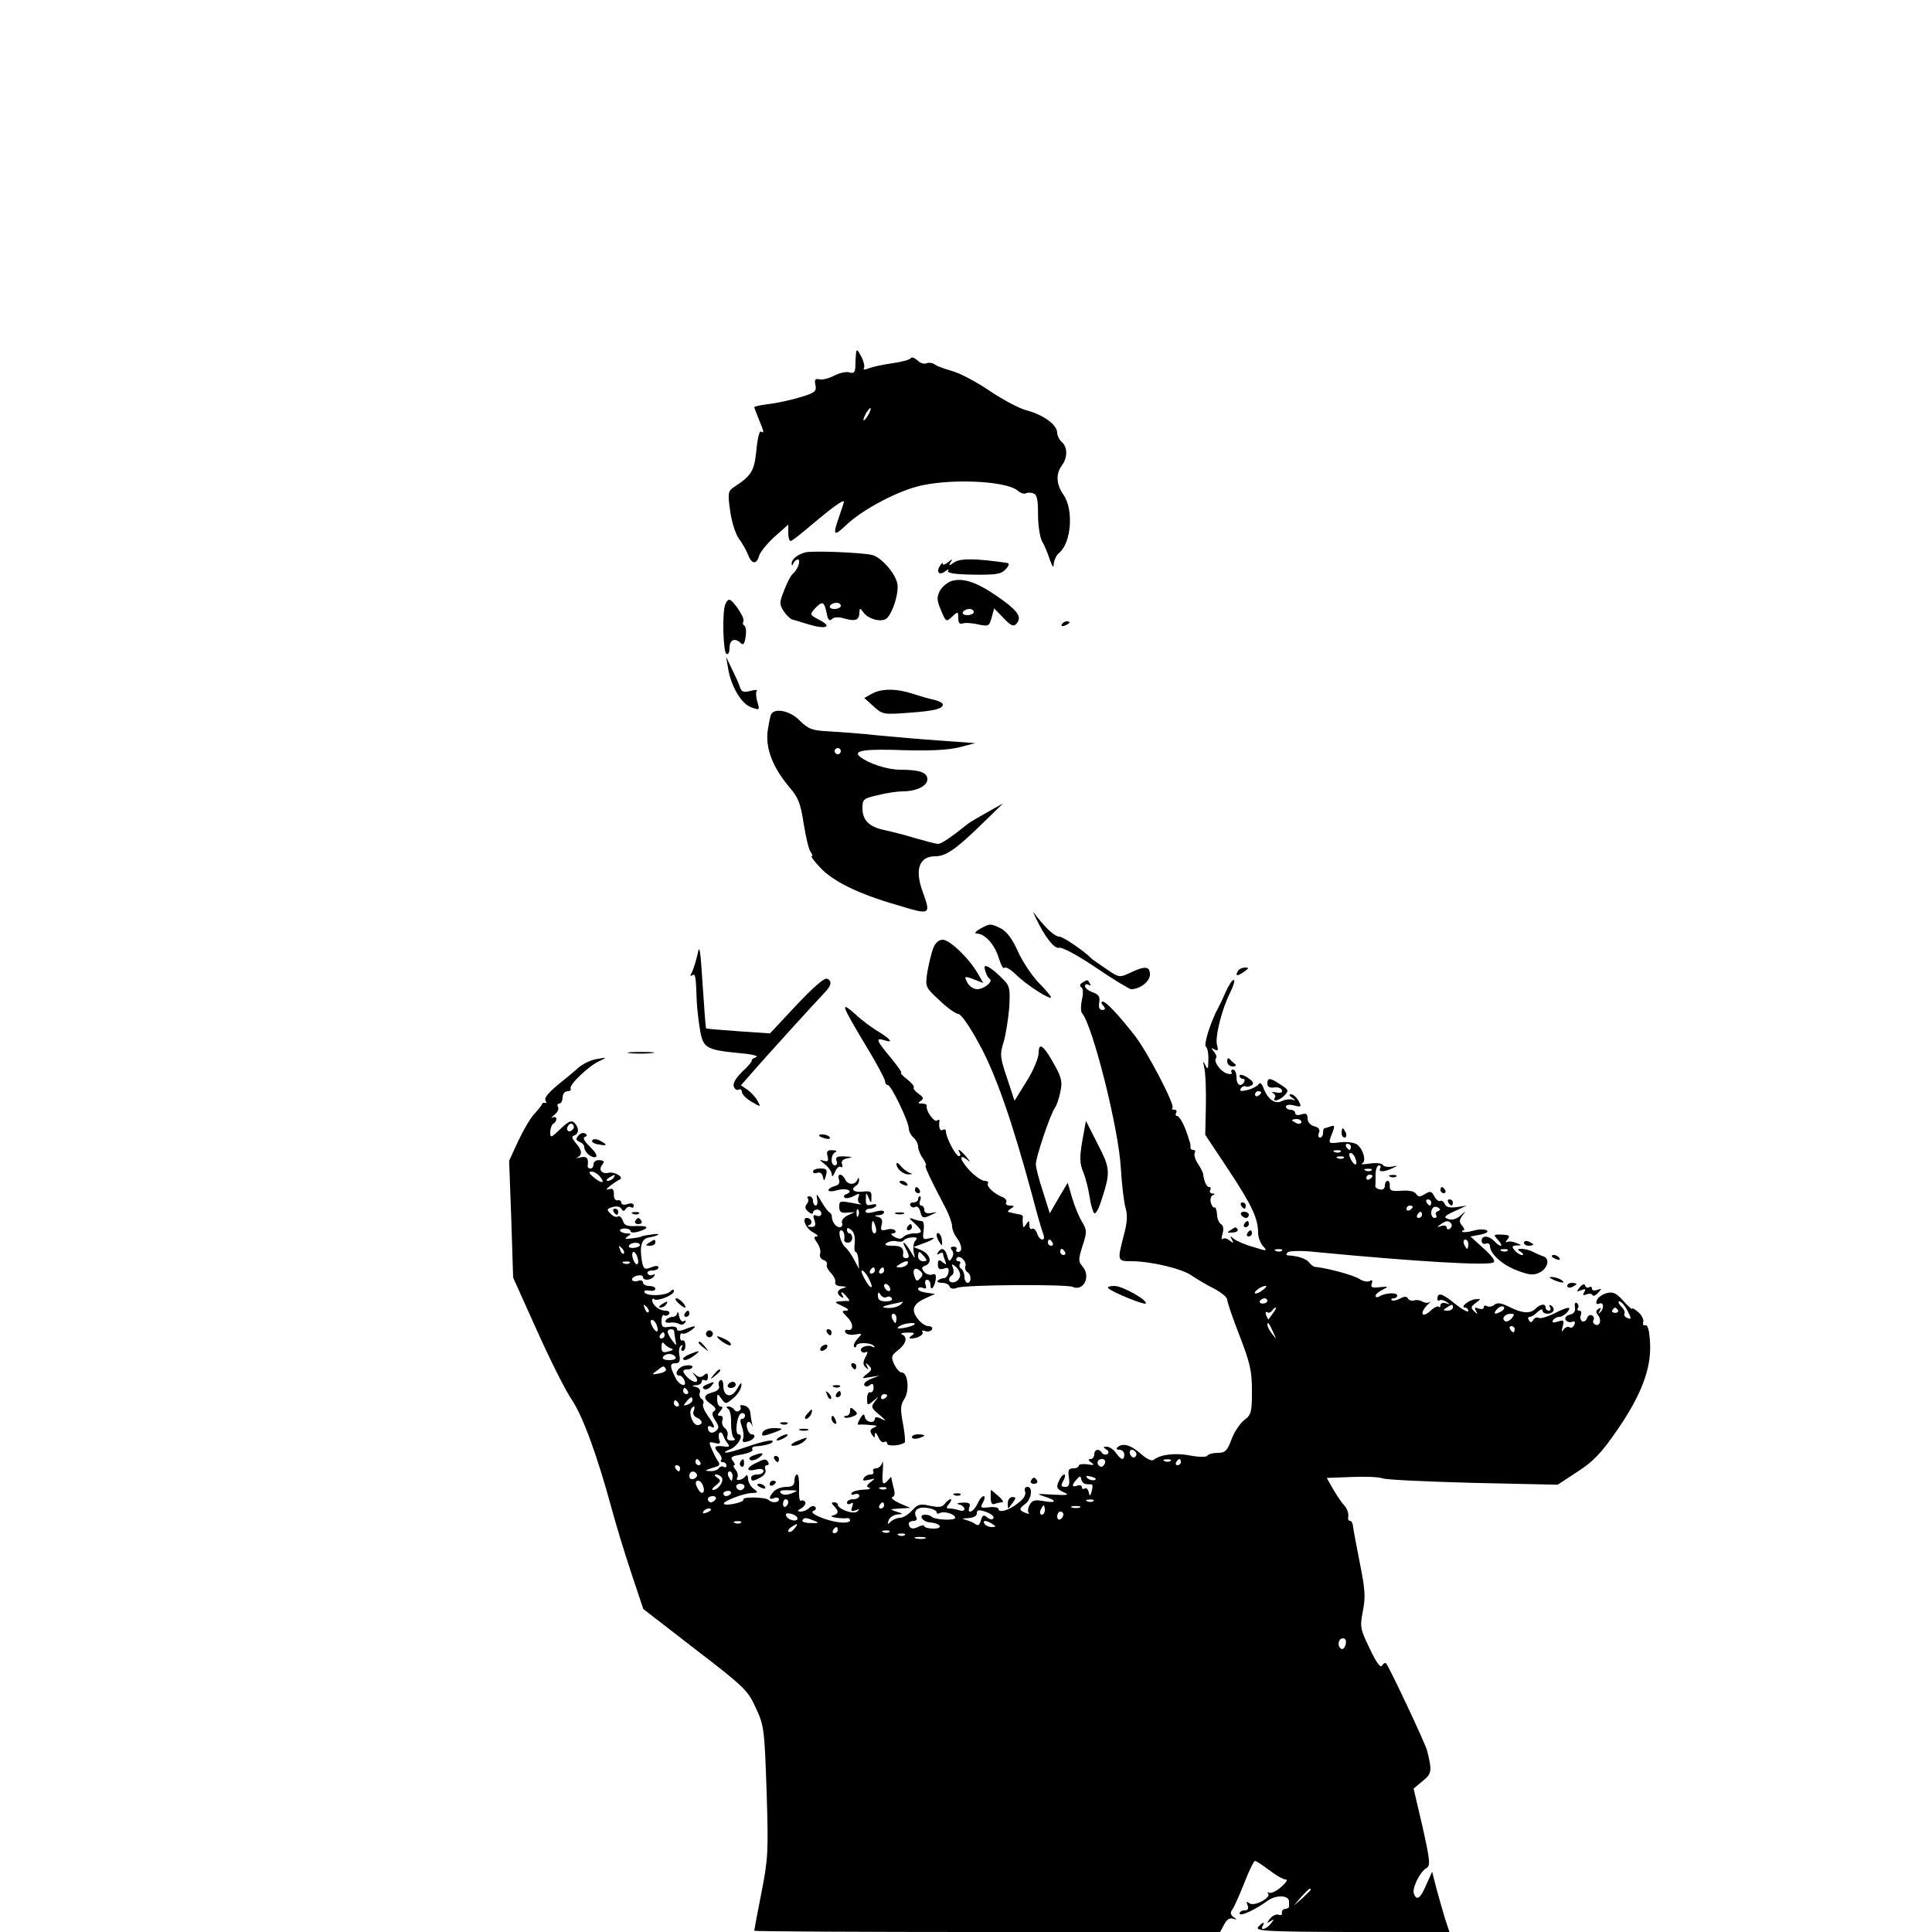 <?xml version="1.0" standalone="no"?>
<!DOCTYPE svg PUBLIC "-//W3C//DTD SVG 20010904//EN"
 "http://www.w3.org/TR/2001/REC-SVG-20010904/DTD/svg10.dtd">
<svg version="1.0" xmlns="http://www.w3.org/2000/svg"
 width="625pt" height="625pt" viewBox="0 0 625 625"
 preserveAspectRatio="xMidYMid meet">

<g transform="translate(0,625) scale(0.1,-0.1)"
fill="#000000" stroke="none">
<path d="M2769 5105 c-1 -11 -2 -30 -2 -43 -1 -16 -5 -21 -18 -17 -10 4 -32
-1 -50 -10 -17 -9 -39 -15 -49 -12 -13 3 -16 -1 -12 -19 4 -20 -2 -25 -49 -39
-30 -9 -75 -19 -101 -22 -27 -3 -48 -8 -48 -10 0 -2 7 -20 15 -40 17 -41 18
-46 6 -39 -4 3 -11 -24 -14 -60 -7 -68 -15 -82 -73 -120 -19 -13 -20 -19 -12
-77 5 -35 17 -74 28 -89 11 -15 25 -39 30 -53 12 -31 28 -32 36 -2 4 12 26 39
50 61 l44 39 0 -27 c0 -14 3 -26 8 -26 4 0 36 25 72 56 62 52 100 80 100 71 0
-3 -7 -24 -15 -47 -22 -63 -19 -68 23 -28 47 45 150 102 225 123 98 28 290 21
329 -12 9 -8 21 -12 26 -9 6 3 17 3 25 0 12 -4 15 -21 15 -68 0 -35 6 -74 13
-87 8 -13 19 -40 25 -59 9 -25 12 -29 13 -14 1 12 8 28 17 35 40 33 48 141 14
189 -23 33 -25 67 -5 94 19 25 19 60 0 76 -8 7 -15 21 -15 30 0 26 -45 58 -97
72 -25 6 -79 35 -122 64 -43 29 -97 58 -122 64 -24 7 -49 16 -55 21 -6 5 -18
7 -26 4 -9 -4 -22 1 -31 10 -9 8 -18 11 -21 6 -3 -5 -30 -12 -59 -16 -28 -4
-62 -11 -75 -16 -15 -6 -21 -5 -17 1 3 5 -1 22 -9 37 -13 24 -15 25 -17 8z
m41 -195 c-6 -11 -13 -20 -16 -20 -2 0 0 9 6 20 6 11 13 20 16 20 2 0 0 -9 -6
-20z"/>
<path d="M2605 4463 c-26 -7 -45 -23 -44 -37 0 -7 2 -6 6 2 2 6 9 12 14 12 11
0 0 -32 -15 -45 -7 -5 -20 -30 -29 -54 -16 -40 -16 -45 -2 -68 9 -13 22 -26
28 -27 7 -2 31 -9 53 -16 56 -17 78 -8 36 14 -33 17 -33 18 -16 37 24 26 30
24 38 -13 4 -23 9 -29 17 -21 7 7 22 8 41 2 35 -10 48 -5 48 19 1 16 2 16 13
1 15 -20 49 -31 70 -23 20 7 46 83 40 115 -6 35 -54 88 -83 94 -39 8 -193 14
-215 8z m115 -173 c0 -5 -9 -10 -21 -10 -11 0 -17 5 -14 10 3 6 13 10 21 10 8
0 14 -4 14 -10z"/>
<path d="M3087 4431 c-17 -12 -19 -12 -12 0 8 12 6 12 -8 0 -9 -7 -17 -10 -17
-5 0 5 -4 2 -9 -6 -14 -21 -2 -33 17 -18 9 7 13 8 9 2 -4 -8 21 -12 82 -13 74
-1 90 2 104 17 12 13 13 19 5 21 -103 15 -151 15 -171 2z"/>
<path d="M3080 4371 c-14 -4 -31 -18 -39 -31 -11 -22 -11 -30 3 -64 16 -38 17
-39 36 -21 19 18 20 17 20 -5 0 -15 5 -20 14 -17 7 3 30 2 50 -3 34 -7 36 -6
44 22 l8 30 30 -31 c26 -27 33 -29 43 -18 16 20 6 37 -42 73 -78 57 -126 76
-167 65z m70 -101 c0 -5 -9 -10 -21 -10 -11 0 -17 5 -14 10 3 6 13 10 21 10 8
0 14 -4 14 -10z"/>
<path d="M2346 4294 c-10 -26 -7 -152 4 -159 6 -4 10 5 10 19 0 27 18 34 37
15 7 -7 12 -2 15 21 3 17 1 33 -4 36 -5 3 -6 9 -3 14 6 10 -34 70 -46 70 -4 0
-10 -7 -13 -16z"/>
<path d="M3435 4230 c-3 -6 1 -7 9 -4 18 7 21 14 7 14 -6 0 -13 -4 -16 -10z"/>
<path d="M2355 4090 c9 -59 43 -117 75 -128 28 -10 28 -10 20 18 -5 16 -5 31
-2 35 4 4 -5 4 -20 0 -22 -6 -29 -3 -34 11 -3 11 -15 37 -26 59 l-19 40 6 -35z"/>
<path d="M2821 4006 l-25 -14 30 -27 c28 -26 32 -27 111 -21 86 6 113 13 113
27 0 5 -12 11 -27 15 -16 3 -47 12 -71 20 -53 17 -100 17 -131 0z"/>
<path d="M2495 3940 c-3 -5 -8 -31 -12 -57 -6 -57 18 -117 71 -180 28 -32 36
-52 46 -118 7 -44 17 -86 23 -92 5 -7 7 -13 3 -13 -4 0 8 -16 26 -35 40 -45
125 -87 251 -123 108 -33 109 -32 82 43 -27 73 -11 115 41 115 34 0 67 23 149
103 l70 68 -50 -28 c-27 -15 -54 -31 -60 -35 -57 -46 -90 -68 -100 -68 -7 0
-41 9 -76 19 -35 11 -80 22 -99 26 -48 10 -70 32 -70 70 0 30 3 32 51 43 28 7
63 12 79 12 44 0 80 17 80 39 0 22 -25 31 -88 31 -42 0 -102 20 -130 42 -24
20 13 26 148 21 85 -2 141 1 175 10 l50 13 -110 8 c-60 4 -153 12 -205 17 -52
6 -123 11 -158 13 -55 3 -66 7 -94 34 -30 32 -80 43 -93 22z m225 -120 c0 -5
-4 -10 -10 -10 -5 0 -10 5 -10 10 0 6 5 10 10 10 6 0 10 -4 10 -10z"/>
<path d="M3351 3280 c30 -63 61 -101 75 -96 9 3 58 -23 119 -64 57 -39 109
-70 114 -70 29 0 61 25 61 47 0 28 -16 29 -64 6 -35 -16 -36 -16 -78 13 -24
16 -45 31 -48 34 -22 23 -91 70 -103 70 -14 0 -40 23 -73 65 -14 19 -14 19 -3
-5z"/>
<path d="M3170 3245 c-15 -9 -19 -15 -10 -15 27 -1 58 -36 71 -79 7 -23 15
-37 18 -32 3 5 21 -5 39 -23 32 -32 112 -83 112 -72 0 3 -18 25 -40 47 -22 23
-52 68 -67 101 -17 39 -36 64 -54 74 -34 17 -37 17 -69 -1z"/>
<path d="M3019 3183 c-6 -16 -14 -50 -19 -77 -7 -49 -7 -49 39 -92 25 -24 53
-44 61 -44 9 0 38 -42 68 -98 53 -96 106 -248 172 -492 15 -58 31 -113 35
-122 4 -11 3 -18 -3 -18 -6 0 -14 9 -17 20 -4 11 -11 18 -16 15 -5 -4 -9 2 -9
12 0 15 -2 16 -10 3 -9 -13 -10 -13 -11 0 -1 8 -1 18 0 23 0 4 -4 8 -9 8 -6 1
-14 3 -20 4 -5 1 -13 3 -17 4 -5 1 -1 6 7 11 13 8 12 10 -3 10 -10 0 -15 5
-12 10 3 6 -2 13 -11 17 -27 10 -54 35 -48 45 3 4 -2 8 -11 8 -9 0 -29 14 -45
30 -33 34 -42 61 -12 39 14 -11 13 -10 -2 9 -20 23 -32 30 -21 12 3 -5 2 -10
-3 -10 -10 0 -42 60 -42 80 0 6 -4 8 -10 5 -9 -6 -14 8 -11 28 1 5 -3 6 -8 2
-10 -6 -37 33 -33 48 1 4 -6 7 -15 7 -14 0 -15 2 -4 9 10 7 9 11 -8 23 -11 8
-18 17 -15 20 3 3 -7 15 -22 27 -15 11 -23 21 -19 21 4 0 -12 22 -34 49 -46
55 -50 65 -21 56 31 -10 24 1 -17 27 -21 12 -56 38 -77 58 -49 43 -45 31 34
-101 35 -57 63 -110 63 -116 0 -7 4 -13 9 -13 11 0 68 -119 68 -141 0 -9 7
-22 15 -29 8 -7 15 -20 15 -29 0 -9 7 -27 16 -39 8 -12 12 -22 9 -22 -6 0 11
-37 66 -142 10 -20 19 -45 19 -55 0 -10 7 -27 15 -37 17 -23 20 -46 4 -46 -5
0 -8 4 -5 8 3 5 -1 9 -9 9 -10 0 -12 -4 -5 -12 5 -6 5 -16 -1 -25 -7 -12 -10
-11 -15 8 -7 24 -19 28 -30 10 -4 -7 -3 -8 4 -4 7 4 12 5 12 2 0 -2 3 -13 7
-23 6 -15 4 -16 -8 -6 -12 10 -15 8 -15 -8 0 -14 5 -17 19 -13 14 5 18 2 15
-13 -2 -10 -8 -18 -15 -18 -6 0 -15 -3 -19 -8 -4 -4 2 -7 13 -7 12 0 23 -5 25
-12 3 -7 11 -9 24 -4 24 10 353 12 374 3 35 -16 60 34 32 66 -14 16 -14 22 0
67 15 45 14 51 -2 78 -10 16 -24 51 -32 78 l-14 48 -29 -49 -29 -50 -22 70
c-13 39 -23 78 -23 88 -1 22 48 166 62 184 5 7 13 29 17 50 7 31 5 45 -17 85
-36 66 -53 79 -53 42 0 -16 -17 -57 -39 -92 l-39 -63 -24 73 c-23 68 -24 77
-11 118 7 25 15 75 18 112 3 61 2 69 -23 93 -14 15 -34 31 -43 36 -14 7 -16 5
-12 -11 3 -11 9 -23 14 -26 14 -8 -17 -34 -40 -34 -11 0 -25 9 -31 20 -12 23
-11 24 25 10 l26 -10 -18 31 c-28 49 -91 109 -113 109 -13 0 -24 -10 -31 -27z
m386 -953 c3 -5 1 -10 -4 -10 -6 0 -11 5 -11 10 0 6 2 10 4 10 3 0 8 -4 11
-10z m40 -30 c3 -5 1 -10 -4 -10 -6 0 -11 5 -11 10 0 6 2 10 4 10 3 0 8 -4 11
-10z m-322 -46 c-2 -7 0 -15 6 -19 14 -8 14 -35 1 -35 -5 0 -10 9 -10 19 0 11
-5 23 -10 26 -6 4 -8 11 -5 16 4 5 1 9 -5 9 -6 0 -8 4 -5 10 8 13 34 -11 28
-26z m-17 -32 c-2 -9 -10 -18 -19 -20 -18 -4 -23 13 -7 23 5 3 6 13 3 23 -6
14 -4 15 9 4 9 -7 15 -21 14 -30z"/>
<path d="M2257 3165 c-5 -22 -13 -48 -18 -59 -7 -13 -7 -16 0 -11 11 6 12 1
15 -85 1 -19 5 -59 10 -88 10 -63 19 -68 129 -79 39 -3 63 -9 53 -13 -9 -3
-16 -8 -14 -10 2 -3 -12 -20 -31 -37 -21 -21 -31 -38 -27 -48 3 -9 10 -13 16
-10 5 3 10 0 10 -7 0 -8 14 -22 31 -32 31 -18 31 -18 20 2 -6 12 -21 28 -32
36 l-22 15 34 39 c39 45 204 227 234 258 25 25 28 41 10 48 -9 3 -45 -29 -99
-86 l-85 -91 -103 7 c-56 4 -103 8 -104 9 -1 1 -6 65 -11 142 -7 111 -10 132
-16 100z"/>
<path d="M4005 3109 c-11 -17 -2 -18 19 -3 17 12 17 14 4 14 -9 0 -20 -5 -23
-11z"/>
<path d="M3501 3071 c-8 -5 -9 -11 -3 -15 6 -3 7 -19 2 -40 -4 -19 -4 -38 0
-43 34 -38 119 -373 126 -503 3 -52 10 -109 15 -127 7 -23 6 -48 -6 -91 -21
-82 -21 -82 28 -82 63 -1 161 -24 193 -47 16 -11 48 -30 72 -42 23 -12 42 -28
42 -35 0 -8 18 -61 40 -117 34 -88 40 -114 40 -179 0 -68 -2 -77 -25 -94 -13
-10 -32 -38 -41 -62 -14 -38 -21 -44 -45 -44 -15 0 -30 -4 -33 -9 -3 -5 -26
-5 -53 0 -49 10 -99 4 -120 -13 -7 -6 -22 1 -45 21 -32 28 -58 34 -74 18 -4
-4 -1 -7 8 -7 8 0 15 -7 15 -15 0 -21 -10 -19 -27 5 -8 11 -21 20 -30 20 -12
0 -12 -2 -1 -9 8 -5 9 -11 3 -15 -6 -3 -13 -2 -17 4 -9 15 -25 12 -25 -5 0 -8
-6 -15 -12 -15 -9 0 -8 -4 2 -11 12 -8 9 -10 -12 -6 -16 2 -28 0 -28 -4 0 -5
-8 -9 -18 -9 -15 0 -18 -6 -14 -30 3 -23 0 -30 -12 -30 -14 0 -15 4 -6 20 6
11 7 20 3 20 -5 0 -13 -10 -18 -22 -9 -20 -6 -25 15 -35 21 -9 17 -11 -35 -8
-51 3 -55 3 -27 -6 43 -13 41 -23 -2 -15 -28 5 -37 3 -45 -12 -6 -11 -7 -22
-3 -26 3 -4 -1 -4 -11 0 -21 8 -21 14 0 29 20 15 25 55 7 55 -8 0 -11 -6 -8
-15 4 -10 -4 -24 -22 -37 -29 -24 -64 -34 -64 -19 0 4 -14 7 -30 5 -28 -3 -30
-2 -20 16 6 11 7 20 2 20 -5 0 -14 -11 -20 -25 -12 -26 -35 -36 -26 -10 5 11
-1 15 -22 14 -17 -1 -22 -3 -11 -6 9 -2 17 -9 17 -15 0 -5 -7 -7 -16 -4 -9 3
-23 6 -31 6 -13 0 -13 3 -3 15 7 8 9 15 5 15 -4 0 -13 -7 -19 -15 -8 -11 -20
-12 -48 -6 -32 7 -39 5 -57 -15 -12 -13 -29 -24 -39 -24 -10 0 -24 -6 -31 -13
-10 -10 -11 -9 -6 6 4 9 17 17 29 18 19 1 19 2 -4 9 -23 7 -22 8 10 10 l35 2
-35 15 c-19 9 -30 18 -23 20 8 3 9 13 3 33 -4 16 -7 30 -7 32 1 2 -3 -2 -9 -9
-18 -21 -22 -15 -18 30 1 23 1 34 -2 25 -3 -10 -12 -18 -20 -18 -8 0 -12 -5
-9 -10 3 -6 -1 -10 -9 -10 -8 0 -18 -5 -22 -12 -5 -8 0 -9 17 -5 22 5 22 5 6
-7 -14 -11 -15 -15 -5 -19 7 -3 -1 -6 -19 -6 -17 -1 -35 -5 -38 -11 -3 -6 1
-7 9 -4 9 3 16 1 16 -5 0 -6 -9 -11 -20 -11 -11 0 -20 -5 -20 -11 0 -5 5 -7
12 -3 8 5 9 2 5 -10 -6 -14 -3 -17 10 -12 13 5 15 4 7 -3 -11 -12 -64 7 -64
22 0 4 -5 7 -12 7 -9 0 -9 -3 0 -12 17 -17 15 -26 -5 -31 -16 -4 29 -11 50 -8
4 0 7 -3 7 -8 0 -5 -15 -8 -32 -6 -44 4 -105 31 -87 37 8 3 11 9 6 13 -4 5
-13 3 -19 -3 -7 -7 -19 -12 -28 -12 -12 1 -12 3 3 11 9 6 15 15 12 20 -4 5
-10 7 -14 4 -5 -2 -7 16 -6 40 1 25 -2 45 -6 45 -5 0 -9 -9 -9 -20 0 -15 -7
-20 -26 -20 -14 0 -32 -6 -40 -14 -18 -19 -18 -30 1 -22 8 3 15 1 15 -4 0 -12
-23 -13 -34 -2 -10 9 -86 11 -81 1 5 -8 -56 -22 -63 -14 -7 7 64 35 90 35 21
1 22 2 6 14 -10 7 -18 22 -18 32 0 11 -4 15 -8 9 -10 -14 -35 -18 -27 -5 4 6
1 17 -5 25 -7 8 -9 15 -5 15 4 0 2 6 -4 14 -10 12 -5 15 29 21 22 4 38 11 34
16 -3 5 1 9 8 10 24 1 50 7 56 13 11 12 -25 5 -81 -14 -31 -11 -62 -20 -69
-19 -7 0 -1 5 13 10 25 9 48 49 28 49 -13 0 -5 63 9 68 6 2 12 -1 12 -7 0 -6
-4 -11 -10 -11 -6 0 -6 -9 0 -25 5 -14 7 -31 4 -39 -4 -11 0 -13 15 -9 21 5
30 23 12 23 -5 0 -11 9 -14 20 -6 22 9 28 16 8 2 -7 2 -4 0 7 -3 11 -5 28 -6
37 -1 9 -9 19 -19 21 -10 3 -16 1 -13 -3 3 -5 1 -11 -4 -14 -5 -4 -12 -2 -16
4 -3 5 -12 10 -18 10 -8 0 -9 -3 -1 -8 6 -4 10 -25 9 -47 0 -22 4 -43 9 -47 7
-5 3 -8 -8 -8 -12 0 -16 5 -13 14 3 8 0 20 -8 26 -8 6 -11 18 -8 26 3 8 0 14
-7 14 -10 0 -10 3 0 15 9 10 9 15 1 15 -6 0 -11 10 -11 22 0 21 1 21 14 3 13
-18 14 -18 37 1 13 10 25 28 27 39 2 15 -1 14 -13 -7 -18 -33 -45 -27 -45 9 0
13 -4 22 -10 18 -5 -3 -7 -12 -4 -19 3 -8 -5 -16 -20 -20 -31 -8 -33 -20 -5
-39 14 -10 17 -17 9 -22 -8 -5 -7 -13 4 -30 12 -19 13 -25 2 -34 -13 -11 -26
-5 -26 11 0 5 5 6 10 3 16 -10 12 5 -11 36 -11 16 -18 33 -14 38 3 5 0 13 -6
16 -5 4 -8 13 -5 20 3 8 -3 16 -12 18 -16 4 -15 5 1 6 9 0 17 6 17 12 0 5 5 7
10 4 6 -3 10 1 10 11 0 12 -3 14 -13 5 -10 -8 -17 -7 -27 2 -12 10 -12 9 -1
-5 17 -22 -3 -25 -25 -4 -18 19 -18 26 1 26 8 0 15 4 15 9 0 4 -11 6 -25 3
-23 -4 -37 -32 -16 -32 5 0 11 -7 15 -15 10 -27 -19 -16 -31 12 -17 35 -16 43
3 43 12 0 15 7 12 25 -3 14 -1 28 5 32 6 3 7 1 3 -5 -4 -7 -3 -12 3 -12 5 0 9
9 8 19 0 11 -5 17 -9 15 -4 -3 -8 2 -8 11 0 9 3 14 8 11 4 -2 16 2 27 10 22
16 16 18 -19 4 -18 -7 -26 -6 -26 1 0 7 -11 9 -25 7 -21 -4 -25 -1 -25 19 0
13 4 22 9 18 5 -3 12 -1 16 5 3 5 -2 10 -12 10 -20 0 -43 18 -43 34 0 5 3 7 6
3 9 -8 64 13 64 26 0 7 -4 7 -12 -1 -14 -14 -74 -16 -83 -3 -3 6 4 8 15 6 11
-2 20 0 20 6 0 5 -9 9 -20 9 -11 0 -20 5 -20 11 0 6 -7 9 -15 6 -8 -4 -17 -2
-20 2 -2 5 4 11 15 14 11 3 20 1 20 -4 0 -13 28 -11 36 3 4 6 3 8 -4 4 -6 -3
-13 -2 -17 4 -3 5 3 10 14 10 12 0 21 4 21 10 0 6 -9 6 -24 0 -21 -8 -24 -5
-29 18 -9 51 -2 75 23 79 13 2 26 6 29 9 3 3 -8 3 -24 0 -17 -2 -30 -5 -30 -6
0 -1 -13 -4 -30 -6 -23 -3 -26 -2 -15 6 13 8 13 10 -2 10 -9 0 -19 4 -22 8 -2
4 4 8 15 8 10 0 19 -4 19 -9 0 -5 10 -5 23 -2 39 12 37 20 -3 19 -31 -2 -41 2
-45 17 -4 11 -11 17 -16 14 -5 -4 -16 0 -24 9 -13 13 -13 15 6 21 13 4 25 2
29 -5 5 -9 9 -9 14 -1 4 6 12 9 17 6 5 -4 9 -1 9 5 0 7 -8 9 -20 5 -11 -4 -20
-2 -20 4 0 6 -6 10 -12 8 -8 -1 -13 7 -12 19 0 16 -4 21 -15 17 -12 -3 -11 0
3 11 10 8 24 17 30 20 17 7 -16 27 -36 22 -22 -5 -33 11 -19 27 7 10 5 13 -10
14 -10 1 -19 -5 -19 -13 0 -8 -4 -14 -10 -14 -5 0 -9 3 -9 8 4 25 -3 33 -23
28 -13 -3 -17 -3 -10 0 17 8 15 24 -6 47 -12 15 -14 21 -4 24 15 6 16 25 0 41
-9 9 -19 5 -45 -20 -30 -29 -33 -30 -33 -11 0 12 5 25 10 28 15 9 12 27 -2 20
-7 -4 -5 0 6 9 10 8 15 19 11 25 -3 6 -1 11 4 11 6 0 11 9 11 20 0 11 7 20 16
20 8 0 13 4 10 8 -7 11 56 72 92 89 27 13 27 13 -8 7 -19 -3 -46 -16 -60 -29
-14 -12 -36 -31 -49 -41 -45 -36 -62 -55 -56 -65 4 -5 3 -8 -2 -7 -4 2 -9 0
-10 -5 -2 -4 -12 -17 -24 -30 -12 -12 -35 -51 -52 -87 l-30 -65 7 -189 6 -189
77 -171 c42 -94 93 -196 114 -226 35 -53 82 -181 129 -355 12 -44 39 -134 61
-200 l40 -120 168 -130 c159 -122 171 -134 196 -190 27 -57 28 -70 35 -270 6
-195 5 -218 -17 -329 -13 -65 -23 -120 -23 -122 0 -2 339 -4 753 -4 l754 0 13
24 c8 16 18 23 29 19 13 -4 14 -3 2 5 -10 7 -12 14 -5 24 6 7 23 46 39 86 15
39 31 72 35 72 3 0 24 -13 46 -30 21 -16 45 -30 53 -30 8 0 2 -10 -14 -24 -16
-14 -34 -22 -39 -19 -6 3 -8 2 -4 -2 13 -13 -45 -44 -60 -32 -9 7 -11 6 -6 -7
4 -11 1 -16 -10 -16 -9 0 -16 -5 -16 -10 0 -11 48 10 92 42 27 19 68 17 68 -3
0 -5 0 -12 0 -16 0 -5 -6 -8 -12 -8 -7 -1 -12 -6 -11 -13 2 -6 -3 -9 -11 -6
-7 3 -19 -3 -27 -12 -12 -16 -12 -17 1 -9 13 8 13 7 1 -8 -14 -18 -36 -24 -26
-7 9 15 -1 12 -15 -4 -10 -13 30 -15 304 -16 l315 0 -14 42 c-7 24 -20 68 -28
98 l-14 55 -19 -42 c-19 -45 -31 -53 -40 -29 -7 17 20 72 41 83 13 8 11 25
-13 133 l-29 124 30 25 c29 24 30 31 14 97 -5 22 -124 274 -133 283 -3 3 -9 0
-13 -7 -5 -9 -19 10 -40 55 -31 64 -32 70 -22 122 9 45 7 70 -10 155 -11 55
-21 109 -22 119 -1 9 -5 17 -9 17 -4 0 -7 3 -7 8 3 17 -2 31 -14 44 -7 7 -22
30 -34 50 l-21 37 80 3 c44 2 89 0 99 -4 11 -5 144 -11 294 -15 l274 -6 64 42
c50 32 77 60 126 131 80 115 113 202 109 284 -2 41 -7 60 -15 59 -7 -2 -10 3
-7 10 2 7 -4 22 -16 32 -11 10 -20 15 -20 11 0 -3 -13 8 -28 25 -23 26 -34 31
-54 26 -14 -4 -29 -14 -32 -23 -4 -11 -2 -15 8 -11 15 6 16 -17 1 -30 -4 -4
-5 -2 0 6 6 10 4 12 -4 7 -9 -6 -9 -11 -1 -21 13 -16 4 -39 -11 -29 -5 3 -7 9
-4 14 3 5 1 11 -5 15 -6 3 -13 -1 -16 -9 -3 -9 -10 -13 -16 -10 -5 3 -7 12 -4
20 3 8 1 14 -5 14 -6 0 -8 4 -4 9 3 5 1 12 -4 16 -6 3 -8 -3 -6 -14 2 -13 -3
-21 -17 -24 -12 -3 -17 -10 -13 -17 4 -6 13 -9 21 -6 8 3 11 0 7 -9 -3 -8 -10
-12 -15 -9 -6 4 -15 0 -20 -7 -6 -10 -7 -7 -3 9 6 21 4 23 -15 17 -15 -5 -20
-4 -16 4 4 6 13 11 20 11 8 0 19 7 26 15 17 20 2 19 -44 -5 -22 -10 -43 -17
-49 -13 -5 3 -13 0 -17 -7 -5 -9 -9 -9 -14 -1 -4 6 -3 11 3 11 5 0 17 7 25 16
9 8 16 11 16 5 0 -13 27 -15 35 -2 3 5 0 13 -6 17 -8 4 -9 3 -5 -4 4 -7 2 -12
-3 -12 -6 0 -11 5 -11 10 0 14 -16 12 -32 -3 -17 -18 -44 -16 -87 6 -25 12
-37 14 -47 6 -7 -6 -18 -8 -24 -4 -5 3 -10 2 -10 -4 0 -6 -7 -7 -17 -4 -12 5
-14 3 -8 -8 7 -12 6 -12 -6 -1 -12 11 -11 15 5 27 18 14 18 14 -1 12 -20 -1
-52 -27 -33 -27 5 0 10 -5 10 -11 0 -6 -20 5 -44 24 -40 33 -56 38 -56 15 0
-5 4 -7 8 -4 4 2 14 0 22 -6 12 -8 12 -9 -2 -4 -10 3 -18 0 -18 -6 0 -6 -3 -9
-6 -5 -3 3 -16 -3 -27 -14 -12 -11 -23 -15 -25 -9 -2 6 5 18 15 28 10 9 14 14
8 10 -6 -4 -17 -3 -24 2 -8 4 -20 6 -27 3 -6 -2 -15 0 -19 6 -4 8 -12 8 -26 0
-12 -6 -23 -8 -27 -5 -3 3 0 6 6 6 7 0 12 4 12 9 0 11 -39 9 -58 -3 -7 -4 -12
-3 -12 2 0 5 10 14 23 20 20 10 20 11 -10 8 -25 -3 -30 0 -25 12 3 10 1 13 -7
8 -6 -4 -22 -1 -34 7 -18 12 -103 35 -144 39 -5 1 -12 7 -18 14 -9 12 -35 21
-69 23 -6 1 -6 4 0 10 5 5 46 6 99 0 314 -30 549 -44 566 -33 8 4 -3 20 -31
45 l-43 39 32 6 c20 4 28 10 20 14 -6 4 -25 4 -42 -1 -17 -5 -33 -6 -36 -4 -2
3 -1 5 4 5 4 0 2 7 -5 15 -10 12 -10 18 1 33 13 16 12 16 -7 -1 -13 -11 -28
-15 -40 -10 -15 5 -11 10 22 25 l39 18 -33 -5 c-23 -3 -34 0 -38 10 -4 8 -10
13 -15 10 -4 -3 -13 4 -19 15 -9 17 -13 18 -31 7 -16 -10 -21 -9 -28 1 -5 8
-23 12 -47 10 -32 -2 -39 0 -38 15 1 9 -2 17 -7 17 -5 0 -9 -7 -9 -16 0 -9 -7
-14 -16 -12 -8 2 -15 6 -15 11 1 4 1 21 1 37 0 17 5 30 11 30 5 0 7 -4 4 -10
-8 -12 13 -12 40 1 19 9 18 9 -2 5 -13 -2 -26 0 -29 5 -3 6 -22 8 -42 5 -21
-3 -32 -3 -26 0 15 6 5 45 -15 61 -9 7 -33 10 -53 8 -43 -5 -42 -6 -28 30 9
23 8 26 -6 21 -8 -3 -18 -6 -20 -6 -2 0 -4 -7 -4 -15 0 -8 -4 -15 -10 -15 -5
0 -7 7 -3 16 4 10 -1 17 -16 21 -12 3 -21 13 -21 25 0 15 -5 18 -20 13 -11 -4
-20 -2 -20 4 0 6 -7 11 -15 11 -8 0 -15 5 -15 10 0 6 11 8 26 4 24 -6 25 -5
15 15 -7 11 -17 21 -24 21 -8 0 -7 -4 3 -11 13 -9 13 -10 0 -6 -8 2 -23 0 -33
-5 -22 -11 -45 5 -59 41 -6 16 -12 21 -16 14 -4 -6 -20 -15 -36 -19 -21 -5
-27 -4 -22 5 4 6 11 9 15 7 4 -3 13 -1 20 3 9 6 5 13 -13 25 -14 9 -26 12 -26
6 0 -5 5 -10 11 -10 5 0 7 -4 4 -10 -11 -18 -25 -10 -25 15 0 14 -5 25 -11 25
-5 0 -8 -4 -5 -9 4 -5 -3 -7 -14 -4 -21 6 -46 40 -36 50 3 4 0 13 -7 21 -10
13 -9 14 2 7 11 -6 13 -3 8 14 -7 27 16 118 43 171 11 22 16 40 11 40 -5 0
-16 -17 -25 -37 -9 -21 -21 -46 -26 -55 -23 -42 -47 -118 -39 -124 5 -3 9 -22
8 -42 0 -31 -2 -34 -10 -17 -7 15 -8 13 -3 -10 4 -16 6 -72 5 -123 l-2 -93 77
-116 c75 -114 94 -155 94 -202 0 -13 7 -32 16 -42 15 -17 13 -17 -31 -3 -27 7
-55 20 -63 26 -13 11 -14 11 -7 -2 7 -12 6 -13 -7 -3 -8 7 -18 9 -23 5 -4 -4
-4 4 0 17 4 15 3 26 -5 31 -7 4 -13 19 -13 33 -1 14 -5 23 -8 21 -4 -2 -9 5
-12 16 -3 10 0 21 7 24 7 3 7 5 -2 5 -7 1 -10 6 -7 11 3 6 2 10 -3 10 -9 0
-17 19 -20 43 0 4 -8 19 -17 33 -9 13 -13 29 -10 34 3 6 1 10 -4 10 -6 0 -10
3 -10 8 1 4 0 10 -1 15 -1 4 -4 10 -5 15 -11 38 -29 72 -37 72 -5 0 -6 5 -3
10 3 6 1 10 -6 10 -7 0 -10 3 -6 6 9 9 -82 183 -122 234 -55 70 -93 110 -104
110 -5 0 -5 -6 2 -13 8 -10 7 -14 -3 -14 -9 0 -13 8 -10 24 3 18 -1 26 -21 33
-14 5 -25 14 -25 20 0 6 5 8 12 4 7 -4 8 -3 4 4 -8 14 -7 14 -25 3z m579 -355
c0 -3 -4 -8 -10 -11 -5 -3 -10 -1 -10 4 0 6 5 11 10 11 6 0 10 -2 10 -4z m130
-96 c0 -5 -7 -7 -15 -4 -8 4 -15 8 -15 10 0 2 7 4 15 4 8 0 15 -4 15 -10z
m-2355 -21 c-10 -15 -25 -10 -19 6 4 8 10 12 15 9 5 -3 7 -10 4 -15z m2515
-59 c0 -5 -2 -10 -4 -10 -3 0 -8 5 -11 10 -3 6 -1 10 4 10 6 0 11 -4 11 -10z
m-33 -16 c-3 -3 -12 -4 -19 -1 -8 3 -5 6 6 6 11 1 17 -2 13 -5z m47 -20 c10
-25 -1 -29 -14 -5 -6 12 -7 21 -1 21 5 0 12 -7 15 -16z m-37 0 c-3 -3 -12 -4
-19 -1 -8 3 -5 6 6 6 11 1 17 -2 13 -5z m90 -40 c-3 -3 -12 -4 -19 -1 -8 3 -5
6 6 6 11 1 17 -2 13 -5z m-2497 -19 c19 -23 8 -26 -19 -4 -16 13 -18 19 -8 19
8 0 20 -7 27 -15z m45 -5 c-3 -5 -12 -10 -18 -10 -7 0 -6 4 3 10 19 12 23 12
15 0z m2455 6 c0 -3 -4 -8 -10 -11 -5 -3 -10 -1 -10 4 0 6 5 11 10 11 6 0 10
-2 10 -4z m190 -86 c0 -5 -2 -10 -4 -10 -3 0 -8 5 -11 10 -3 6 -1 10 4 10 6 0
11 -4 11 -10z m-60 -14 c0 -3 -4 -8 -10 -11 -5 -3 -10 -1 -10 4 0 6 5 11 10
11 6 0 10 -2 10 -4z m82 -14 c-7 -2 -10 -8 -6 -13 3 -5 0 -9 -5 -9 -12 0 -15
23 -5 33 4 4 12 4 17 0 8 -5 7 -8 -1 -11z m-52 -12 c0 -5 -5 -10 -11 -10 -5 0
-7 5 -4 10 3 6 8 10 11 10 2 0 4 -4 4 -10z m95 -29 c3 -5 1 -12 -5 -16 -5 -3
-10 -2 -10 4 0 6 -8 8 -17 5 -15 -5 -16 -4 -3 5 19 13 27 14 35 2z m55 -66 c0
-8 -2 -15 -4 -15 -2 0 -6 7 -10 15 -3 8 -1 15 4 15 6 0 10 -7 10 -15z m-2680
-3 c0 -4 -9 -8 -20 -9 -11 -1 -18 2 -15 8 7 11 35 12 35 1z m-52 -27 c-3 -3
-9 2 -12 12 -6 14 -5 15 5 6 7 -7 10 -15 7 -18z m2129 9 c-3 -3 -12 -4 -19 -1
-8 3 -5 6 6 6 11 1 17 -2 13 -5z m-2084 -24 c3 -11 2 -20 -3 -20 -4 0 -10 9
-13 20 -3 11 -2 20 3 20 4 0 10 -9 13 -20z m-26 -16 c-3 -3 -12 -4 -19 -1 -8
3 -5 6 6 6 11 1 17 -2 13 -5z m2047 -88 c-10 -8 -21 -12 -24 -10 -5 6 21 24
34 24 6 0 1 -6 -10 -14z m16 -34 c0 -5 -7 -9 -15 -9 -8 0 -12 4 -9 9 3 4 9 8
15 8 5 0 9 -4 9 -8z m1165 -32 c13 -26 13 -29 0 -24 -8 3 -13 10 -10 14 3 5
-2 16 -11 24 -8 9 -11 16 -5 16 6 0 17 -13 26 -30z m-3167 -5 c-3 -3 -9 2 -12
12 -6 14 -5 15 5 6 7 -7 10 -15 7 -18z m2602 15 c0 -5 -8 -10 -17 -10 -15 0
-16 2 -3 10 19 12 20 12 20 0z m159 -11 c-22 -13 -31 -11 -17 5 7 8 17 12 22
9 4 -3 2 -9 -5 -14z m-740 -6 c-7 -10 -14 -19 -15 -21 -1 -2 -4 4 -8 13 -3 9
-2 13 3 10 5 -3 12 -1 16 5 3 5 9 10 12 10 3 0 -1 -8 -8 -17z m1115 9 c3 -5
-1 -9 -9 -9 -8 0 -12 4 -9 9 3 4 7 8 9 8 2 0 6 -4 9 -8z m-344 -27 c-7 -8 -16
-12 -21 -9 -13 8 -1 24 18 24 13 0 13 -3 3 -15z m-2766 -21 c10 -25 -1 -29
-14 -5 -6 12 -7 21 -1 21 5 0 12 -7 15 -16z m1995 -24 c11 -24 11 -24 -3 -6
-9 11 -16 24 -16 30 0 12 5 7 19 -24z m781 10 c0 -5 -2 -10 -4 -10 -3 0 -8 5
-11 10 -3 6 -1 10 4 10 6 0 11 -4 11 -10z m-2719 -7 c0 -5 2 -17 4 -28 4 -20
4 -20 -11 -1 -8 11 -14 23 -14 28 0 10 20 11 21 1z m-31 -13 c0 -5 -5 -10 -11
-10 -5 0 -7 5 -4 10 3 6 8 10 11 10 2 0 4 -4 4 -10z m20 -42 c10 -3 8 -6 -8
-10 -18 -5 -22 -2 -22 15 0 13 3 17 8 11 4 -6 14 -13 22 -16z m15 -28 c4 -6
-5 -10 -20 -10 -15 0 -24 4 -20 10 3 6 12 10 20 10 8 0 17 -4 20 -10z m-31
-39 c3 -5 -6 -11 -21 -14 -26 -5 -26 -4 -8 9 22 17 22 17 29 5z m71 -71 c3 -5
1 -10 -4 -10 -6 0 -11 5 -11 10 0 6 2 10 4 10 3 0 8 -4 11 -10z m15 -29 c0 -5
-7 -12 -16 -15 -14 -5 -15 -4 -4 9 14 17 20 19 20 6z m-45 -11 c3 -5 1 -10 -4
-10 -6 0 -11 5 -11 10 0 6 2 10 4 10 3 0 8 -4 11 -10z m49 -25 c-4 -8 1 -17
10 -21 20 -8 21 -24 2 -24 -14 0 -29 37 -20 52 9 14 14 9 8 -7z m109 -103 c8
-10 7 -13 -4 -12 -36 5 -43 1 -26 -18 10 -10 14 -22 10 -25 -3 -4 -1 -7 5 -7
7 0 12 -5 12 -11 0 -5 -4 -8 -9 -4 -5 3 -12 1 -16 -5 -3 -5 -16 -10 -28 -9
-21 1 -19 2 22 15 9 3 10 8 4 17 -5 6 -14 24 -20 38 -11 25 -10 26 9 21 16 -4
20 -2 15 10 -3 9 -3 19 1 23 4 3 8 0 11 -7 2 -7 8 -19 14 -26z m1322 -31 c3
-5 1 -12 -4 -15 -5 -3 -11 1 -15 9 -6 16 9 21 19 6z m-1410 -31 c3 -5 1 -10
-4 -10 -6 0 -11 5 -11 10 0 6 2 10 4 10 3 0 8 -4 11 -10z m1309 -5 c-4 -8 -10
-12 -15 -9 -14 8 -10 24 6 24 9 0 12 -6 9 -15z m213 9 c-3 -3 -12 -4 -19 -1
-8 3 -5 6 6 6 11 1 17 -2 13 -5z m33 -4 c0 -5 -5 -10 -11 -10 -5 0 -7 5 -4 10
3 6 8 10 11 10 2 0 4 -4 4 -10z m-1620 -20 c0 -5 -2 -10 -4 -10 -3 0 -8 5 -11
10 -3 6 -1 10 4 10 6 0 11 -4 11 -10z m54 -19 c3 -5 -1 -11 -9 -15 -9 -3 -15
0 -15 9 0 16 16 20 24 6z m116 -6 c0 -8 -2 -15 -4 -15 -2 0 -6 7 -10 15 -3 8
-1 15 4 15 6 0 10 -7 10 -15z m-35 -5 c8 -12 -12 -40 -28 -40 -6 0 -2 7 9 15
16 13 17 16 4 25 -9 6 -10 10 -3 10 6 0 15 -5 18 -10z m1178 -21 c7 -1 15 -1
18 -1 4 1 4 -9 1 -21 -5 -18 -7 -19 -10 -4 -2 9 -8 15 -13 12 -5 -4 -9 -2 -9
4 0 6 -7 8 -15 5 -18 -7 -19 2 -2 20 10 12 13 12 15 0 2 -8 9 -15 15 -15z m28
13 c-7 -2 -18 1 -23 6 -8 8 -4 9 13 5 13 -4 18 -8 10 -11z m-1267 -18 c9 -22
-3 -32 -14 -14 -12 19 -12 30 -1 30 5 0 12 -7 15 -16z m134 -5 c-2 -6 -8 -10
-13 -10 -5 0 -11 4 -13 10 -2 6 4 11 13 11 9 0 15 -5 13 -11z m459 -5 c-3 -3
-12 -4 -19 -1 -8 3 -5 6 6 6 11 1 17 -2 13 -5z m-503 -16 c-3 -4 -9 -8 -15 -8
-5 0 -9 4 -9 8 0 5 7 9 15 9 8 0 12 -4 9 -9z m197 1 c-16 -6 -28 -6 -35 1 -7
7 1 10 25 9 32 0 33 -1 10 -10z m-246 -19 c-3 -5 -10 -10 -16 -10 -5 0 -9 5
-9 10 0 6 7 10 16 10 8 0 12 -4 9 -10z m235 -9 c0 -6 -4 -12 -8 -15 -5 -3 -9
1 -9 9 0 8 4 15 9 15 4 0 8 -4 8 -9z m987 3 c-3 -3 -12 -4 -19 -1 -8 3 -5 6 6
6 11 1 17 -2 13 -5z m-677 -14 c0 -5 -5 -10 -11 -10 -5 0 -7 5 -4 10 3 6 8 10
11 10 2 0 4 -4 4 -10z m170 -22 c0 -5 5 -6 10 -3 13 8 50 -3 50 -15 0 -10 -67
-7 -77 4 -3 3 -13 6 -20 6 -24 0 -9 -23 15 -25 36 -3 45 -20 12 -20 -17 0 -30
4 -30 8 0 4 -8 3 -19 -2 -18 -10 -31 -6 -31 11 0 4 7 8 16 8 8 0 12 5 9 10
-13 22 3 37 34 32 17 -2 31 -9 31 -14z m350 7 c0 -8 -4 -15 -10 -15 -5 0 -7 7
-4 15 4 8 8 15 10 15 2 0 4 -7 4 -15z m113 8 c-7 -2 -19 -2 -25 0 -7 3 -2 5
12 5 14 0 19 -2 13 -5z m-1193 -7 c0 -2 -7 -7 -16 -10 -8 -3 -12 -2 -9 4 6 10
25 14 25 6z m914 -27 c-3 -6 -12 -5 -20 2 -12 10 -16 8 -21 -10 -4 -14 -9 -18
-17 -12 -6 5 -20 11 -31 14 -15 4 -13 5 8 6 16 1 27 7 27 15 0 12 6 13 30 5
16 -6 27 -15 24 -20z m-634 -1 c0 -13 -32 -6 -37 9 -3 7 3 9 16 6 12 -3 21
-10 21 -15z m860 13 c0 -6 -4 -13 -10 -16 -5 -3 -10 1 -10 9 0 9 5 16 10 16 6
0 10 -4 10 -9z m-805 -21 c16 -6 14 -8 -12 -7 -18 0 -30 4 -27 9 6 10 12 9 39
-2z m-238 -6 c-3 -3 -12 -4 -19 -1 -8 3 -5 6 6 6 11 1 17 -2 13 -5z m813 -4
c13 -8 13 -10 -2 -10 -9 0 -20 5 -23 10 -8 13 5 13 25 0z m-640 -15 c-7 -9
-15 -13 -19 -10 -3 3 1 10 9 15 21 14 24 12 10 -5z m140 -5 c0 -5 -5 -10 -11
-10 -5 0 -7 5 -4 10 3 6 8 10 11 10 2 0 4 -4 4 -10z m167 -6 c-3 -3 -12 -4
-19 -1 -8 3 -5 6 6 6 11 1 17 -2 13 -5z m50 -10 c-3 -3 -12 -4 -19 -1 -8 3 -5
6 6 6 11 1 17 -2 13 -5z m66 -11 c-7 -2 -21 -2 -30 0 -10 3 -4 5 12 5 17 0 24
-2 18 -5z m1360 -343 c-3 -11 -9 -17 -14 -14 -14 8 -10 34 5 34 9 0 12 -7 9
-20z m-113 -793 c0 -2 -12 -14 -27 -28 l-28 -24 24 28 c23 25 31 32 31 24z"/>
<path d="M2037 2843 c18 -2 50 -2 70 0 21 2 7 4 -32 4 -38 0 -55 -2 -38 -4z"/>
<path d="M3970 2817 c0 -10 8 -17 18 -17 9 0 13 4 7 8 -5 4 -13 11 -17 16 -5
5 -8 2 -8 -7z"/>
<path d="M4100 2744 c0 -10 7 -14 22 -12 11 2 23 -2 25 -9 3 -7 -4 -10 -19 -7
-13 2 -17 2 -10 -2 6 -3 10 -10 6 -15 -9 -15 14 -10 31 7 15 16 14 18 -12 35
-34 23 -43 24 -43 3z"/>
<path d="M3501 2558 c-9 -53 -8 -72 3 -99 8 -19 17 -55 21 -82 4 -26 11 -49
15 -52 5 -3 15 16 23 42 30 92 29 103 -12 182 l-38 75 -12 -66z"/>
<path d="M4340 2585 c0 -8 4 -15 10 -15 5 0 7 7 4 15 -4 8 -8 15 -10 15 -2 0
-4 -7 -4 -15z"/>
<path d="M1871 2576 c-9 -10 -8 -15 4 -20 8 -3 15 -10 15 -16 0 -17 23 -37 37
-33 7 3 -1 16 -18 33 -19 18 -25 30 -17 32 8 3 9 6 1 11 -6 4 -16 1 -22 -7z"/>
<path d="M2650 2576 c0 -2 9 -6 20 -9 11 -3 18 -1 14 4 -5 9 -34 13 -34 5z"/>
<path d="M1916 2561 c-3 -5 5 -11 19 -13 30 -6 32 -2 6 12 -11 6 -22 6 -25 1z"/>
<path d="M2677 2510 c4 -16 2 -19 -13 -15 -15 5 -14 3 4 -11 12 -9 22 -24 23
-33 0 -10 3 -8 10 7 5 13 13 21 19 17 5 -3 7 0 4 9 -4 9 2 16 18 19 18 3 16 5
-9 6 -25 1 -31 -2 -27 -14 4 -8 1 -15 -5 -15 -15 0 -14 37 2 43 6 3 2 6 -10 6
-16 1 -20 -3 -16 -19z"/>
<path d="M2900 2485 c0 -16 22 -35 40 -34 13 0 13 1 0 6 -8 4 -20 13 -27 22
-7 9 -13 11 -13 6z"/>
<path d="M2630 2460 c0 -5 6 -7 14 -4 9 3 16 -2 18 -13 3 -15 5 -15 10 5 5 18
2 22 -18 22 -13 0 -24 -4 -24 -10z"/>
<path d="M2714 2434 c4 -11 -1 -18 -14 -21 -11 -3 -20 -9 -20 -13 0 -5 13 -5
30 0 28 8 54 -3 28 -13 -7 -2 -10 -7 -6 -11 3 -4 16 -2 29 4 19 11 21 10 16
-3 -3 -9 -1 -18 6 -21 7 -3 -1 -3 -18 1 -49 9 -50 9 -50 -12 0 -15 6 -20 25
-18 l25 2 -23 -11 c-13 -6 -21 -17 -18 -25 3 -7 -1 -13 -8 -13 -13 0 -26 20
-25 36 0 4 -4 10 -9 13 -5 3 -17 20 -26 36 -14 24 -16 25 -13 8 3 -13 1 -23
-4 -23 -5 0 -9 7 -9 15 0 8 -5 15 -12 15 -6 0 -8 -3 -5 -7 4 -3 2 -12 -3 -18
-7 -9 -6 -16 5 -25 8 -7 15 -8 15 -3 0 5 6 10 13 10 8 0 14 -6 14 -13 0 -7 -7
-10 -15 -7 -11 5 -13 1 -7 -15 5 -17 2 -22 -12 -21 -10 0 -13 3 -5 6 13 5 7
23 -8 23 -18 0 -2 -36 21 -47 13 -7 18 -13 11 -13 -10 0 -10 -5 2 -21 8 -12
12 -27 9 -35 -3 -8 2 -17 11 -20 9 -3 13 -10 11 -15 -3 -4 3 -17 13 -27 10
-10 16 -24 14 -30 -2 -7 6 -13 20 -13 17 -1 18 -3 6 -6 -21 -5 -23 -19 -6 -29
7 -4 8 -3 4 4 -10 17 -1 15 14 -4 8 -8 9 -14 4 -13 -5 1 -18 0 -29 -1 -16 -1
-15 -4 10 -15 19 -9 24 -14 13 -15 -16 0 -16 -2 3 -21 21 -21 21 -46 0 -41 -7
1 -9 -3 -6 -9 4 -6 18 -9 32 -6 23 4 23 3 7 -14 -10 -11 -14 -22 -11 -26 4 -3
7 -2 7 3 0 12 45 12 57 0 4 -5 3 -6 -4 -3 -15 9 -45 -2 -37 -14 3 -5 10 -6 16
-3 6 4 5 -3 -2 -16 -9 -17 -9 -25 1 -34 9 -8 10 -8 4 4 -6 12 -5 13 5 3 12
-11 11 -16 -6 -28 -18 -15 -17 -15 11 -10 l30 5 -28 -11 c-15 -6 -24 -15 -21
-20 4 -6 10 -6 18 0 8 7 12 5 12 -8 0 -10 -5 -17 -11 -15 -5 2 -10 -7 -10 -20
0 -23 1 -24 20 -8 19 16 19 16 5 -2 -13 -17 -12 -21 15 -43 21 -18 24 -22 8
-14 -15 8 -23 8 -23 1 0 -16 -28 -12 -32 5 -2 13 -6 12 -16 -5 -7 -11 -9 -20
-5 -19 5 1 22 1 38 -1 22 -1 25 -3 13 -8 -13 -5 -15 -11 -8 -22 9 -13 10 -13
10 0 1 8 5 5 11 -8 5 -13 13 -20 19 -17 5 3 10 1 10 -5 0 -10 46 -7 57 4 2 2
0 30 -6 61 -9 47 -8 60 5 80 17 27 11 85 -9 85 -7 0 -17 12 -24 26 -11 24 -10
29 12 46 27 21 32 43 13 51 -7 3 1 6 17 6 23 1 26 -2 15 -9 -9 -6 -10 -10 -3
-10 21 0 43 12 37 21 -3 5 1 6 9 3 8 -3 18 -1 22 5 3 6 -2 11 -12 11 -10 0
-26 12 -36 26 -21 29 -12 48 33 67 l25 11 -27 4 c-16 2 -28 7 -28 12 0 5 7 7
15 4 11 -5 13 -2 9 10 -3 9 -1 16 5 16 6 0 11 -7 11 -17 0 -22 13 -8 17 18 2
15 -1 20 -11 16 -8 -3 -20 1 -26 8 -10 12 -9 16 4 21 23 9 15 37 -14 50 l-25
10 33 12 c34 12 45 23 14 15 -16 -4 -18 0 -14 26 2 18 0 31 -6 31 -6 0 -19 3
-29 7 -14 5 -13 2 5 -14 28 -26 28 -33 -1 -33 -13 0 -28 -5 -34 -11 -8 -8 -16
-8 -30 0 -10 6 -13 11 -5 11 7 0 11 4 8 9 -3 5 -16 7 -28 3 -18 -4 -20 -2 -16
16 4 14 1 22 -11 25 -14 4 -14 5 2 6 9 0 17 5 17 10 0 6 -12 6 -30 1 -18 -5
-30 -5 -30 1 0 5 6 9 14 9 8 0 17 4 20 9 4 5 -3 7 -14 4 -16 -4 -20 -1 -19 18
0 22 1 23 9 4 8 -19 9 -19 9 2 1 19 -3 21 -29 18 -29 -3 -40 7 -20 20 6 3 10
12 9 18 0 9 -2 9 -6 0 -7 -18 -32 -16 -39 2 -4 8 -11 15 -16 15 -6 0 -7 -7 -4
-16z m63 -116 c-3 -8 -6 -5 -6 6 -1 11 2 17 5 13 3 -3 4 -12 1 -19z m56 -38
c3 -11 1 -20 -4 -20 -5 0 -9 9 -9 20 0 11 2 20 4 20 2 0 6 -9 9 -20z m-68 -51
c-2 -16 -1 -29 3 -29 4 0 8 -12 9 -27 l2 -28 -16 30 c-9 17 -22 35 -28 40 -16
13 -26 55 -14 55 8 0 13 -15 10 -32 0 -5 5 -8 12 -8 8 0 14 7 14 15 0 8 -4 15
-9 15 -4 0 -8 5 -8 11 0 8 4 8 14 0 9 -7 13 -24 11 -42z m196 7 c-6 -6 -8 -23
-5 -37 5 -23 5 -23 -11 4 -18 30 -31 38 -15 8 13 -25 13 -31 0 -31 -5 0 -9 3
-9 8 4 24 -4 32 -33 32 -25 0 -29 3 -18 10 8 5 22 7 32 4 9 -2 19 -1 21 3 3 5
15 9 27 10 16 1 19 -1 11 -11z m29 -51 c10 -12 10 -15 -4 -15 -9 0 -16 7 -16
15 0 8 2 15 4 15 2 0 9 -7 16 -15z m-55 -25 c-3 -5 -14 -10 -23 -10 -15 0 -15
2 -2 10 20 13 33 13 25 0z m-105 -20 c0 -5 -5 -10 -11 -10 -5 0 -7 5 -4 10 3
6 8 10 11 10 2 0 4 -4 4 -10z m30 0 c0 -5 -5 -10 -11 -10 -5 0 -7 5 -4 10 3 6
8 10 11 10 2 0 4 -4 4 -10z m117 -25 c-10 -11 -13 -10 -18 4 -9 23 0 34 16 21
11 -9 12 -15 2 -25z m-167 0 c19 -36 8 -40 -12 -4 -9 16 -14 29 -9 29 4 0 14
-11 21 -25z m70 -36 c0 -6 -4 -7 -10 -4 -5 3 -10 11 -10 16 0 6 5 7 10 4 6 -3
10 -11 10 -16z m-12 -25 c6 3 13 2 17 -4 4 -6 -5 -10 -19 -10 -18 0 -26 5 -26
18 0 13 2 14 9 3 5 -7 13 -11 19 -7z m47 -23 c-11 -10 -32 -15 -55 -11 -8 2 1
6 20 10 19 4 37 8 40 9 2 0 0 -3 -5 -8z m-15 -46 c0 -8 -2 -15 -4 -15 -2 0 -6
7 -10 15 -3 8 -1 15 4 15 6 0 10 -7 10 -15z m58 -20 c-3 -3 -18 -8 -34 -11
-22 -3 -25 -2 -14 6 15 10 58 14 48 5z m-88 -229 c0 -3 -4 -8 -10 -11 -5 -3
-10 -1 -10 4 0 6 5 11 10 11 6 0 10 -2 10 -4z"/>
<path d="M4498 2443 c7 -3 16 -2 19 1 4 3 -2 6 -13 5 -11 0 -14 -3 -6 -6z"/>
<path d="M2910 2426 c0 -2 7 -7 16 -10 8 -3 12 -2 9 4 -6 10 -25 14 -25 6z"/>
<path d="M2960 2400 c0 -5 5 -10 11 -10 5 0 7 5 4 10 -3 6 -8 10 -11 10 -2 0
-4 -4 -4 -10z"/>
<path d="M4660 2400 c0 -5 5 -10 11 -10 5 0 7 5 4 10 -3 6 -8 10 -11 10 -2 0
-4 -4 -4 -10z"/>
<path d="M2970 2370 c0 -5 -7 -10 -16 -10 -8 0 -12 -5 -9 -10 4 -6 11 -8 16
-4 6 3 13 -3 16 -15 6 -23 9 -24 38 -10 19 9 18 9 -2 5 -15 -3 -23 1 -23 10 0
8 -4 14 -10 14 -5 0 -7 7 -4 15 4 8 3 15 0 15 -3 0 -6 -4 -6 -10z"/>
<path d="M4685 2360 c3 -5 8 -10 11 -10 2 0 4 5 4 10 0 6 -5 10 -11 10 -5 0
-7 -4 -4 -10z"/>
<path d="M4015 2350 c3 -5 8 -10 11 -10 2 0 4 5 4 10 0 6 -5 10 -11 10 -5 0
-7 -4 -4 -10z"/>
<path d="M1985 2330 c3 -5 8 -10 11 -10 2 0 4 5 4 10 0 6 -5 10 -11 10 -5 0
-7 -4 -4 -10z"/>
<path d="M2048 2323 c7 -3 16 -2 19 1 4 3 -2 6 -13 5 -11 0 -14 -3 -6 -6z"/>
<path d="M2898 2323 c6 -2 18 -2 25 0 6 3 1 5 -13 5 -14 0 -19 -2 -12 -5z"/>
<path d="M4015 2320 c3 -5 10 -10 16 -10 5 0 9 5 9 10 0 6 -7 10 -16 10 -8 0
-12 -4 -9 -10z"/>
<path d="M2055 2300 c-3 -5 1 -10 10 -10 9 0 13 5 10 10 -3 6 -8 10 -10 10 -2
0 -7 -4 -10 -10z"/>
<path d="M4025 2290 c-3 -5 -1 -10 4 -10 6 0 11 5 11 10 0 6 -2 10 -4 10 -3 0
-8 -4 -11 -10z"/>
<path d="M2935 2280 c-3 -5 -1 -10 4 -10 6 0 11 5 11 10 0 6 -2 10 -4 10 -3 0
-8 -4 -11 -10z"/>
<path d="M3980 2270 c-12 -7 -10 -9 7 -7 12 0 19 5 17 9 -6 10 -6 10 -24 -2z"/>
<path d="M4035 2260 c-3 -5 -1 -10 4 -10 6 0 11 5 11 10 0 6 -2 10 -4 10 -3 0
-8 -4 -11 -10z"/>
<path d="M3030 2253 c0 -5 5 -15 10 -23 7 -12 9 -10 7 8 -1 19 -17 33 -17 15z"/>
<path d="M4846 2239 c20 -23 9 -26 -12 -4 -19 19 -41 19 -41 1 0 -8 6 -12 14
-9 7 3 13 -1 13 -8 1 -26 40 -61 88 -79 39 -15 53 -16 72 -7 28 14 35 46 12
53 -9 3 -25 10 -34 15 -10 5 -26 9 -35 9 -15 0 -16 -2 -3 -10 8 -5 10 -10 4
-10 -6 0 -17 7 -24 15 -10 12 -9 15 6 16 18 0 18 1 -1 8 -11 5 -24 6 -30 3 -5
-3 -5 1 2 9 9 11 6 14 -18 15 -28 1 -29 0 -13 -17z m31 -35 c-3 -3 -12 -4 -19
-1 -8 3 -5 6 6 6 11 1 17 -2 13 -5z"/>
<path d="M2100 2230 c-13 -8 -12 -10 3 -10 9 0 17 5 17 10 0 12 -1 12 -20 0z"/>
<path d="M4930 2230 c0 -6 7 -10 15 -10 8 0 15 2 15 4 0 2 -7 6 -15 10 -8 3
-15 1 -15 -4z"/>
<path d="M5020 2186 c0 -2 7 -7 16 -10 8 -3 12 -2 9 4 -6 10 -25 14 -25 6z"/>
<path d="M5025 2110 c27 -12 43 -12 25 0 -8 5 -22 9 -30 9 -10 0 -8 -3 5 -9z"/>
<path d="M5070 2090 c0 -5 7 -7 15 -4 8 4 15 8 15 10 0 2 -7 4 -15 4 -8 0 -15
-4 -15 -10z"/>
<path d="M5111 2086 c-12 -14 -12 -16 4 -10 14 6 16 4 10 -6 -6 -10 -4 -12 8
-7 9 3 17 2 19 -3 2 -4 10 -1 18 8 13 14 12 15 -3 9 -9 -3 -17 -2 -17 4 0 6
-4 8 -9 5 -5 -4 -11 -1 -13 5 -2 7 -9 5 -17 -5z"/>
<path d="M3586 2082 c14 -13 115 -54 120 -49 10 9 -74 57 -101 57 -16 0 -25
-4 -19 -8z"/>
<path d="M2194 2035 c8 -8 18 -15 22 -15 3 0 1 7 -6 15 -7 8 -17 15 -22 15 -5
0 -3 -7 6 -15z"/>
<path d="M2140 2030 c-9 -6 -10 -10 -3 -10 6 0 15 5 18 10 8 12 4 12 -15 0z"/>
<path d="M2191 2003 c0 -7 -7 -13 -15 -13 -8 0 -18 -5 -22 -11 -4 -6 1 -9 12
-8 11 2 24 0 31 -4 6 -4 15 -2 19 4 4 7 3 9 -4 5 -6 -3 -12 3 -15 16 -2 13 -5
17 -6 11z"/>
<path d="M2215 2000 c-3 -5 -1 -10 4 -10 6 0 11 5 11 10 0 6 -2 10 -4 10 -3 0
-8 -4 -11 -10z"/>
<path d="M2286 1941 c-4 -5 -2 -12 3 -15 5 -4 12 -2 15 3 4 5 2 12 -3 15 -5 4
-12 2 -15 -3z"/>
<path d="M2675 1940 c3 -5 8 -10 11 -10 2 0 4 5 4 10 0 6 -5 10 -11 10 -5 0
-7 -4 -4 -10z"/>
<path d="M2320 1927 c0 -9 40 -35 44 -28 3 4 -6 13 -19 19 -14 7 -25 10 -25 9z"/>
<path d="M2260 1906 c0 -2 8 -10 18 -17 15 -13 16 -12 3 4 -13 16 -21 21 -21
13z"/>
<path d="M2655 1890 c-3 -5 -2 -10 4 -10 5 0 13 5 16 10 3 6 2 10 -4 10 -5 0
-13 -4 -16 -10z"/>
<path d="M2233 1870 c-13 -5 -23 -12 -23 -15 0 -9 16 -5 36 10 22 16 19 18
-13 5z"/>
<path d="M2755 1830 c3 -5 8 -10 11 -10 2 0 4 5 4 10 0 6 -5 10 -11 10 -5 0
-7 -4 -4 -10z"/>
<path d="M2309 1803 c-13 -16 -12 -17 4 -4 9 7 17 15 17 17 0 8 -8 3 -21 -13z"/>
<path d="M2286 1771 c-12 -5 -15 -10 -9 -14 6 -4 16 0 23 8 14 17 13 17 -14 6z"/>
<path d="M2355 1770 c-3 -5 1 -10 9 -10 9 0 16 5 16 10 0 6 -4 10 -9 10 -6 0
-13 -4 -16 -10z"/>
<path d="M2698 1763 c7 -3 16 -2 19 1 4 3 -2 6 -13 5 -11 0 -14 -3 -6 -6z"/>
<path d="M2676 1737 c3 -10 9 -15 12 -12 3 3 0 11 -7 18 -10 9 -11 8 -5 -6z"/>
<path d="M2705 1740 c-3 -5 -1 -10 4 -10 6 0 11 5 11 10 0 6 -2 10 -4 10 -3 0
-8 -4 -11 -10z"/>
<path d="M2750 1685 c0 -8 -5 -15 -12 -15 -6 0 -9 -2 -6 -5 3 -3 14 -2 25 2
18 7 19 10 7 21 -12 11 -14 10 -14 -3z"/>
<path d="M2610 1675 c-7 -9 -8 -15 -2 -15 5 0 12 7 16 15 3 8 4 15 2 15 -2 0
-9 -7 -16 -15z"/>
<path d="M2690 1661 c0 -6 4 -13 10 -16 6 -3 7 1 4 9 -7 18 -14 21 -14 7z"/>
<path d="M2528 1643 c7 -3 16 -2 19 1 4 3 -2 6 -13 5 -11 0 -14 -3 -6 -6z"/>
<path d="M2467 1616 c-5 -12 0 -13 26 -4 44 15 45 18 10 18 -18 0 -33 -6 -36
-14z"/>
<path d="M2588 1623 c6 -2 18 -2 25 0 6 3 1 5 -13 5 -14 0 -19 -2 -12 -5z"/>
<path d="M2520 1600 c-8 -5 -10 -10 -5 -10 6 0 17 5 25 10 8 5 11 10 5 10 -5
0 -17 -5 -25 -10z"/>
<path d="M2950 1601 c0 -5 9 -7 20 -4 11 3 20 7 20 9 0 2 -9 4 -20 4 -11 0
-20 -4 -20 -9z"/>
<path d="M2583 1590 c-13 -5 -23 -11 -23 -14 0 -8 30 0 42 12 14 14 11 14 -19
2z"/>
<path d="M2436 1541 c-11 -4 -15 -10 -9 -14 5 -3 19 0 29 8 20 15 11 18 -20 6z"/>
<path d="M2505 1530 c3 -5 8 -10 11 -10 2 0 4 5 4 10 0 6 -5 10 -11 10 -5 0
-7 -4 -4 -10z"/>
<path d="M2395 1521 c-3 -5 -2 -12 3 -15 5 -3 9 1 9 9 0 17 -3 19 -12 6z"/>
<path d="M2443 1516 c-31 -15 -29 -28 2 -20 15 4 25 2 25 -5 0 -6 -9 -11 -20
-11 -11 0 -20 -4 -20 -10 0 -13 6 -13 31 1 12 6 18 17 15 25 -3 8 -1 14 5 14
6 0 7 5 4 10 -7 12 -12 11 -42 -4z"/>
<path d="M3335 1460 c-3 -5 1 -10 10 -10 9 0 13 5 10 10 -3 6 -8 10 -10 10 -2
0 -7 -4 -10 -10z"/>
<path d="M2490 1449 c0 -5 5 -7 10 -4 6 3 10 8 10 11 0 2 -4 4 -10 4 -5 0 -10
-5 -10 -11z"/>
<path d="M2450 1446 c0 -2 7 -7 16 -10 8 -3 12 -2 9 4 -6 10 -25 14 -25 6z"/>
<path d="M3205 1405 c0 -17 4 -24 13 -20 8 3 18 5 24 5 6 0 1 9 -12 20 -13 11
-23 20 -24 20 -1 0 -1 -11 -1 -25z"/>
<path d="M3088 1413 c7 -3 16 -2 19 1 4 3 -2 6 -13 5 -11 0 -14 -3 -6 -6z"/>
<path d="M3260 1387 c0 -11 1 -18 3 -16 1 2 8 11 15 20 9 13 9 16 -3 16 -8 0
-15 -9 -15 -20z"/>
</g>
</svg>
